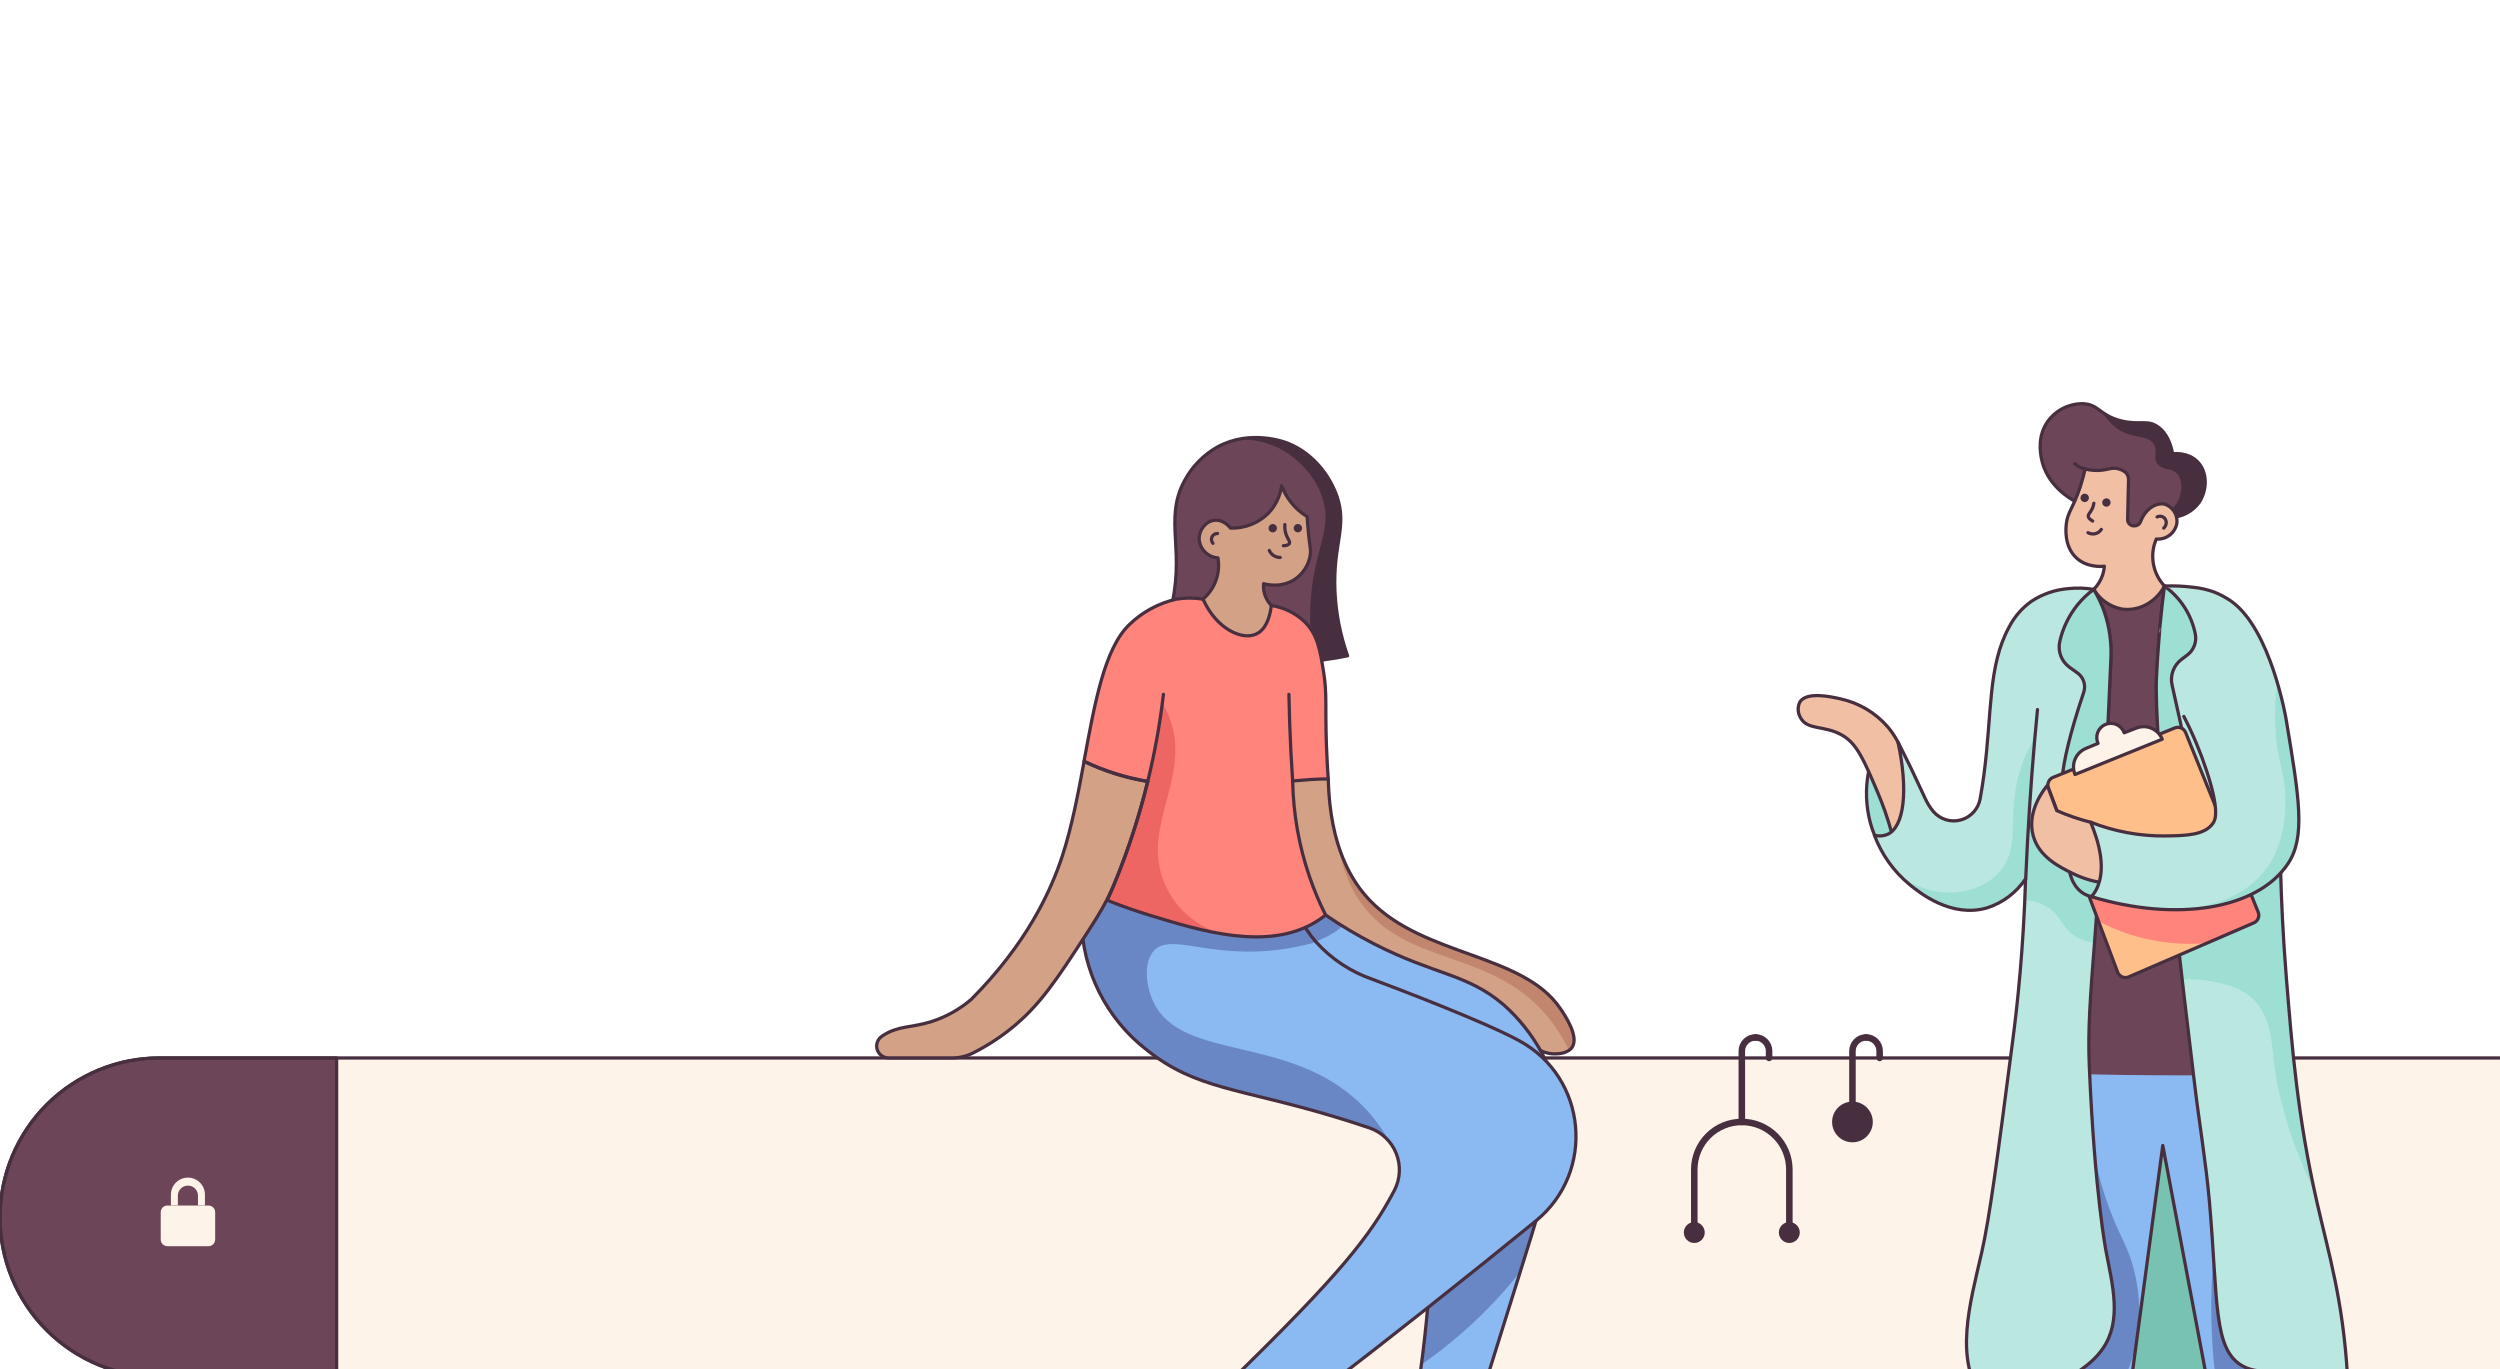 <svg width="765" height="419" viewBox="0 -68 765 419" fill="none" xmlns="http://www.w3.org/2000/svg">
<g clip-path="url(#clip0_4_2)">
<path d="M48.81 255.73H765V353.35H48.81C35.865 353.35 23.45 348.208 14.296 339.054C5.142 329.9 0 317.485 0 304.54H0C0 291.595 5.142 279.18 14.296 270.026C23.45 260.872 35.865 255.73 48.81 255.73V255.73Z" fill="#FDF3E8"/>
<path d="M48.81 255.73H103V353.35H48.81C35.865 353.35 23.45 348.208 14.296 339.054C5.142 329.9 0 317.485 0 304.54H0C0 291.595 5.142 279.18 14.296 270.026C23.45 260.872 35.865 255.73 48.81 255.73V255.73Z" fill="#6D4558"/>
<path d="M48.81 255.73H103V353.35H48.81C35.865 353.35 23.45 348.208 14.296 339.054C5.142 329.9 0 317.485 0 304.54H0C0 291.595 5.142 279.18 14.296 270.026C23.45 260.872 35.865 255.73 48.81 255.73V255.73Z" stroke="#472F40" stroke-linecap="round" stroke-linejoin="round"/>
<path d="M765 353.35H48.81C35.865 353.35 23.45 348.208 14.296 339.054C5.142 329.9 0 317.485 0 304.54H0C0 291.595 5.142 279.18 14.296 270.026C23.45 260.872 35.865 255.73 48.81 255.73H765" stroke="#472F40" stroke-linecap="round" stroke-linejoin="round"/>
<path d="M63.8 300.89H51.22C50.093 300.89 49.18 301.803 49.18 302.93V311.29C49.18 312.417 50.093 313.33 51.22 313.33H63.8C64.927 313.33 65.84 312.417 65.84 311.29V302.93C65.84 301.803 64.927 300.89 63.8 300.89Z" fill="#FDF3E8"/>
<path d="M54.43 297.7C54.475 296.915 54.818 296.176 55.39 295.636C55.962 295.096 56.718 294.795 57.505 294.795C58.291 294.795 59.048 295.096 59.62 295.636C60.192 296.176 60.535 296.915 60.58 297.7V300.86H62.71V297.79C62.741 297.087 62.629 296.386 62.381 295.727C62.134 295.069 61.755 294.468 61.269 293.959C60.782 293.451 60.198 293.047 59.551 292.771C58.904 292.494 58.208 292.352 57.505 292.352C56.801 292.352 56.105 292.494 55.459 292.771C54.812 293.047 54.227 293.451 53.741 293.959C53.255 294.468 52.876 295.069 52.629 295.727C52.381 296.386 52.269 297.087 52.3 297.79V300.86H54.43V297.7Z" fill="#FDF3E8"/>
<path d="M406.44 170.31C406.93 191.24 413.73 201.9 419.31 207.66C435.87 224.74 466.04 223.77 477.45 240.6C478.86 242.67 483.29 249.21 481.05 252.48C479.81 254.31 476.97 254.48 476.05 254.48C470.34 254.71 466.6 249.55 466.15 248.9C456.217 242.503 445.859 236.79 435.15 231.8C412.34 221.17 402.97 220.86 395.55 212.18C389.44 205.03 384.49 191.99 390.33 166.1C393.474 164.771 396.997 164.643 400.23 165.74C402.698 166.631 404.855 168.219 406.44 170.31V170.31Z" fill="#D2A186"/>
<path d="M419.31 207.66C414.953 203.074 411.701 197.554 409.8 191.52V191.52C410.669 197.438 412.875 203.081 416.25 208.02C430.03 227.74 455.8 222.31 473.13 242.58C475.927 245.859 478.265 249.502 480.08 253.41C480.472 253.17 480.812 252.854 481.08 252.48C483.32 249.21 478.89 242.67 477.48 240.6C466 223.77 435.87 224.74 419.31 207.66Z" fill="#C2866F"/>
<path d="M406.44 170.31C406.93 191.24 413.73 201.9 419.31 207.66C435.87 224.74 466.04 223.77 477.45 240.6C478.86 242.67 483.29 249.21 481.05 252.48C479.81 254.31 476.97 254.48 476.05 254.48C470.34 254.71 466.6 249.55 466.15 248.9C456.217 242.503 445.859 236.79 435.15 231.8C412.34 221.17 402.97 220.86 395.55 212.18C389.44 205.03 384.49 191.99 390.33 166.1C393.474 164.771 396.997 164.643 400.23 165.74C402.698 166.631 404.855 168.219 406.44 170.31V170.31Z" stroke="#472F40" stroke-linecap="round" stroke-linejoin="round"/>
<path d="M465.21 321.12C463.61 326.23 454.77 354.53 447.29 378.47C445.24 378.21 443.18 377.93 441.09 377.64C437.51 377.14 434 376.607 430.56 376.04C432.07 368.44 433.45 360.42 434.61 352.04C436.527 338.191 437.729 324.253 438.21 310.28L438.93 269.96C431.25 267.66 399.64 257.26 387.63 228.02C385.508 222.837 384.115 217.385 383.49 211.82C388.334 209.213 393.939 208.385 399.33 209.48C401.55 209.981 403.677 210.832 405.63 212C410.377 215.253 415.327 218.199 420.45 220.82C439.13 230.39 448.93 229.94 459.99 239.36C464.817 243.61 468.844 248.69 471.88 254.36C480.74 271.61 474.93 290.05 465.21 321.12Z" fill="#8ABAF1"/>
<path d="M465.21 289.92C456.58 288.09 446.31 293.12 438.34 303.33L438.21 310.26C437.8 322.31 436.8 335.49 434.94 349.58C443.431 343.689 451.248 336.881 458.25 329.28C460.79 326.53 463.1 323.8 465.25 321.12C468.54 310.62 471.38 301.57 473.35 293.51C470.887 291.811 468.125 290.593 465.21 289.92V289.92Z" fill="#6986C5"/>
<path d="M405.23 219C407.259 218.065 409.144 216.846 410.83 215.38C408.77 214.1 407.02 212.94 405.63 211.99C403.677 210.822 401.55 209.971 399.33 209.47C398.91 209.38 398.48 209.3 398.06 209.23C397.39 210 397.32 210.99 397.22 212.4C397.13 213.61 396.94 216.4 398.93 218.4C399.927 219.343 401.206 219.933 402.57 220.08C403.479 219.777 404.367 219.416 405.23 219V219Z" fill="#6986C5"/>
<path d="M461.18 411.72L430.74 399.08C429.369 398.508 428.246 397.466 427.573 396.141C426.901 394.816 426.722 393.295 427.07 391.85C427.863 388.577 428.63 385.217 429.37 381.77C431.28 382.4 433.23 383.03 435.21 383.64C438.47 384.647 441.667 385.58 444.8 386.44L444.54 387.27C444.246 388.203 444.228 389.201 444.487 390.145C444.746 391.089 445.271 391.937 446 392.59C446.67 393.2 447.43 393.84 448.29 394.5C454.65 399.37 458.73 399.19 462.15 402.78C463.557 404.307 464.584 406.143 465.15 408.14C465.293 408.674 465.286 409.238 465.13 409.768C464.973 410.299 464.672 410.776 464.262 411.146C463.851 411.517 463.346 411.766 462.802 411.868C462.258 411.969 461.696 411.918 461.18 411.72V411.72Z" fill="#FF847C"/>
<path d="M384.11 410.44C383.999 410.848 383.778 411.217 383.47 411.507C383.163 411.797 382.782 411.997 382.369 412.085C381.956 412.172 381.526 412.145 381.128 412.004C380.729 411.864 380.377 411.617 380.11 411.29C371.22 400.849 364.17 388.974 359.26 376.17C358.841 375.098 358.75 373.926 359 372.802C359.249 371.678 359.827 370.654 360.66 369.86C362.95 367.68 365.77 364.99 368.95 361.92L369.38 361.51C370.193 362.803 371.05 364.11 371.95 365.43C374.462 369.104 377.18 372.633 380.09 376C379.114 376.962 378.488 378.222 378.31 379.58C377.897 382.524 378.067 385.521 378.81 388.4C380.27 393.91 383.14 395.7 384.39 400.64C385.151 403.875 385.055 407.253 384.11 410.44V410.44Z" fill="#FF847C"/>
<path d="M447.29 378.47C446.44 381.2 445.61 383.87 444.8 386.47C441.66 385.61 438.463 384.677 435.21 383.67C433.21 383.06 431.28 382.43 429.37 381.8C429.77 379.92 430.167 378.01 430.56 376.07C434 376.63 437.51 377.163 441.09 377.67C443.18 377.93 445.24 378.21 447.29 378.47Z" fill="#D2A186"/>
<path d="M387.34 370.44C385.14 372.11 382.93 373.77 380.73 375.44C380.501 375.608 380.287 375.795 380.09 376C377.197 372.631 374.496 369.102 372 365.43C371.1 364.097 370.243 362.79 369.43 361.51C371.69 359.33 373.853 357.233 375.92 355.22C378.91 360.865 382.775 366.002 387.37 370.44H387.34Z" fill="#D2A186"/>
<path d="M465.21 321.12C463.61 326.23 454.77 354.53 447.29 378.47C445.24 378.21 443.18 377.93 441.09 377.64C437.51 377.14 434 376.607 430.56 376.04C432.07 368.44 433.45 360.42 434.61 352.04C436.527 338.191 437.729 324.253 438.21 310.28L438.93 269.96C431.25 267.66 399.64 257.26 387.63 228.02C385.508 222.837 384.115 217.385 383.49 211.82C388.334 209.213 393.939 208.385 399.33 209.48C401.55 209.981 403.677 210.832 405.63 212C410.377 215.253 415.327 218.199 420.45 220.82C439.13 230.39 448.93 229.94 459.99 239.36C464.817 243.61 468.844 248.69 471.88 254.36C480.74 271.61 474.93 290.05 465.21 321.12Z" stroke="#472F40" stroke-linecap="round" stroke-linejoin="round"/>
<path d="M447.29 378.47C446.44 381.2 445.61 383.87 444.8 386.47C441.66 385.61 438.463 384.677 435.21 383.67C433.21 383.06 431.28 382.43 429.37 381.8C429.77 379.92 430.167 378.01 430.56 376.07C434 376.63 437.51 377.163 441.09 377.67C443.18 377.93 445.24 378.21 447.29 378.47Z" stroke="#472F40" stroke-linecap="round" stroke-linejoin="round"/>
<path d="M461.18 411.72L430.74 399.08C429.369 398.508 428.246 397.466 427.573 396.141C426.901 394.816 426.722 393.295 427.07 391.85C427.863 388.577 428.63 385.217 429.37 381.77C431.28 382.4 433.23 383.03 435.21 383.64C438.47 384.647 441.667 385.58 444.8 386.44L444.54 387.27C444.246 388.203 444.228 389.201 444.487 390.145C444.746 391.089 445.271 391.937 446 392.59C446.67 393.2 447.43 393.84 448.29 394.5C454.65 399.37 458.73 399.19 462.15 402.78C463.557 404.307 464.584 406.143 465.15 408.14C465.293 408.674 465.286 409.238 465.13 409.768C464.973 410.299 464.672 410.776 464.262 411.146C463.851 411.517 463.346 411.766 462.802 411.868C462.258 411.969 461.696 411.918 461.18 411.72V411.72Z" stroke="#472F40" stroke-linecap="round" stroke-linejoin="round"/>
<path d="M469.94 305.63C448.86 322.81 427.193 339.953 404.94 357.06C399.08 361.56 393.223 366.02 387.37 370.44C382.774 366.002 378.91 360.866 375.92 355.22C410.35 321.73 419.41 310.04 426.6 296.4L426.65 296.3C427.565 294.561 428.091 292.644 428.193 290.681C428.295 288.718 427.969 286.757 427.239 284.933C426.509 283.108 425.391 281.464 423.964 280.113C422.536 278.763 420.832 277.738 418.97 277.11C414.74 275.68 411.15 274.56 408.36 273.72C379.21 264.95 365.92 265.33 350.92 253.28C344.8 248.557 339.824 242.516 336.361 235.604C332.898 228.693 331.038 221.09 330.92 213.36L334.7 201.72C341.165 201.153 347.665 201.093 354.14 201.54C369.137 202.613 383.824 206.337 397.52 212.54C398.932 215.327 400.685 217.927 402.74 220.28C407.397 225.436 413.278 229.336 419.84 231.62C427.84 234.62 453.78 244.48 464.66 250.34L464.93 250.49C485.72 261.8 488.29 290.69 469.94 305.63Z" fill="#8ABAF1"/>
<path d="M418.94 277.11C421.521 277.979 423.777 279.611 425.41 281.79V281.79C423.571 278.37 421.335 275.178 418.75 272.28C396.75 247.65 361.75 257.65 352.87 238.44C350.52 233.38 349.92 226.14 353.23 222.78C357.91 218.04 367.64 223.78 384.91 223.14C390.945 222.91 396.93 221.943 402.73 220.26C400.675 217.907 398.922 215.307 397.51 212.52C394.79 211.3 391.75 210.05 388.44 208.85C384.477 209.637 380.469 210.182 376.44 210.48C361.98 211.484 347.47 209.44 333.85 204.48L330.96 213.35C331.078 221.079 332.938 228.683 336.401 235.594C339.864 242.506 344.84 248.547 350.96 253.27C365.96 265.27 379.25 264.94 408.4 273.71C411.12 274.56 414.71 275.68 418.94 277.11Z" fill="#6986C5"/>
<path d="M384.11 410.44C383.999 410.848 383.778 411.217 383.47 411.507C383.163 411.797 382.782 411.997 382.369 412.085C381.956 412.172 381.526 412.145 381.128 412.004C380.729 411.864 380.377 411.617 380.11 411.29C371.22 400.849 364.17 388.974 359.26 376.17C358.841 375.098 358.75 373.926 359 372.802C359.249 371.678 359.827 370.654 360.66 369.86C362.95 367.68 365.77 364.99 368.95 361.92L369.38 361.51C370.193 362.803 371.05 364.11 371.95 365.43C374.462 369.104 377.18 372.633 380.09 376C379.114 376.962 378.488 378.222 378.31 379.58C377.897 382.524 378.067 385.521 378.81 388.4C380.27 393.91 383.14 395.7 384.39 400.64C385.151 403.875 385.055 407.253 384.11 410.44V410.44Z" stroke="#472F40" stroke-linecap="round" stroke-linejoin="round"/>
<path d="M387.34 370.44C385.14 372.11 382.93 373.77 380.73 375.44C380.501 375.608 380.287 375.795 380.09 376C377.197 372.631 374.496 369.102 372 365.43C371.1 364.097 370.243 362.79 369.43 361.51C371.69 359.33 373.853 357.233 375.92 355.22C378.91 360.865 382.775 366.002 387.37 370.44H387.34Z" stroke="#472F40" stroke-linecap="round" stroke-linejoin="round"/>
<path d="M469.94 305.63C448.86 322.81 427.193 339.953 404.94 357.06C399.08 361.56 393.223 366.02 387.37 370.44C382.774 366.002 378.91 360.866 375.92 355.22C410.35 321.73 419.41 310.04 426.6 296.4L426.65 296.3C427.565 294.561 428.091 292.644 428.193 290.681C428.295 288.718 427.969 286.757 427.239 284.933C426.509 283.108 425.391 281.464 423.964 280.113C422.536 278.763 420.832 277.738 418.97 277.11C414.74 275.68 411.15 274.56 408.36 273.72C379.21 264.95 365.92 265.33 350.92 253.28C344.8 248.557 339.824 242.516 336.361 235.604C332.898 228.693 331.038 221.09 330.92 213.36L334.7 201.72C341.165 201.153 347.665 201.093 354.14 201.54C369.137 202.613 383.824 206.337 397.52 212.54C398.932 215.327 400.685 217.927 402.74 220.28C407.397 225.436 413.278 229.336 419.84 231.62C427.84 234.62 453.78 244.48 464.66 250.34L464.93 250.49C485.72 261.8 488.29 290.69 469.94 305.63Z" stroke="#472F40" stroke-linecap="round" stroke-linejoin="round"/>
<path d="M394.09 67.63C393.27 67.3 382.63 63.2 372.43 68.83C368.181 71.246 364.711 74.827 362.43 79.15C355.89 91.35 363.17 100.67 357.87 119.95C357.266 122.147 356.545 124.31 355.71 126.43C373.442 134.493 393.287 136.679 412.35 132.67C410.11 126.337 408.809 119.71 408.49 113C407.83 98.33 412.44 93.12 408.97 83.48C408.39 81.85 404.61 71.88 394.09 67.63Z" fill="#6D4558"/>
<path d="M394.09 67.63C393.27 67.3 382.63 63.2 372.43 68.83C368.181 71.246 364.711 74.827 362.43 79.15C355.89 91.35 363.17 100.67 357.87 119.95C357.266 122.147 356.545 124.31 355.71 126.43C373.442 134.493 393.287 136.679 412.35 132.67C410.11 126.337 408.809 119.71 408.49 113C407.83 98.33 412.44 93.12 408.97 83.48C408.39 81.85 404.61 71.88 394.09 67.63Z" stroke="#472F40" stroke-linecap="round" stroke-linejoin="round"/>
<path d="M392.05 69.5C392.99 70.01 401.52 74.72 404.64 84.27C407.92 94.27 402.03 99.73 401.03 116.27C400.676 122.292 401.042 128.335 402.12 134.27C405.55 133.95 408.958 133.435 412.33 132.73C410.09 126.377 408.797 119.729 408.49 113C407.83 98.33 412.44 93.12 408.97 83.48C408.39 81.86 404.61 71.89 394.09 67.64C389.226 65.85 383.964 65.435 378.88 66.44C383.46 66.315 387.995 67.368 392.05 69.5V69.5Z" fill="#472F40"/>
<path d="M351.21 171.12C348.655 181.577 345.333 191.831 341.27 201.8C339.751 205.52 337.921 209.106 335.8 212.52C334.8 214.15 333.65 215.96 332.37 217.92C323.32 231.85 318.18 239.64 309.57 246.6C305.915 249.556 301.952 252.111 297.75 254.22C295.81 255.204 293.665 255.717 291.49 255.72H271.87C271.094 255.718 270.34 255.466 269.718 255.003C269.096 254.539 268.639 253.888 268.415 253.145C268.191 252.403 268.212 251.608 268.474 250.878C268.735 250.148 269.225 249.521 269.87 249.09L270 249C274.74 245.81 278.74 246.56 284.9 244.65C289.388 243.222 293.549 240.918 297.14 237.87C314.01 220.93 321.46 205.03 325.14 193.71C328.01 184.89 329.92 174.8 331.74 164.94C337.915 167.913 344.486 169.984 351.25 171.09L351.21 171.12Z" fill="#D2A186"/>
<path d="M400.77 200.46C402.135 204.409 403.759 208.264 405.63 212C404.732 212.724 403.79 213.392 402.81 214C387.95 223.15 367.63 216.93 351.63 212C348.63 211.09 344.19 209.63 338.85 207.5C344.025 195.764 348.16 183.598 351.21 171.14C344.446 170.038 337.876 167.97 331.7 165C334.96 147.33 337.92 130.45 345.59 123.11C349.569 119.27 354.52 116.587 359.91 115.35C362.63 114.887 365.409 114.887 368.13 115.35C368.46 115.79 373.18 121.9 380.61 121.29C383.807 120.974 386.797 119.56 389.07 117.29C392.89 117.883 396.437 119.628 399.24 122.29C403.11 126.11 403.92 130.74 405 137.5C406.14 144.6 405.44 147.62 405.9 160.27C406.06 164.57 406.28 168.08 406.44 170.35C404.74 170.35 402.97 170.41 401.13 170.53C399.29 170.65 397.43 170.8 395.55 170.98C395.738 181.019 397.5 190.967 400.77 200.46V200.46Z" fill="#FF847C"/>
<path d="M360.63 209.28C358.537 206.759 356.893 203.898 355.77 200.82C349.77 184.01 364.5 169.57 357.93 151.82C357.328 150.184 356.574 148.607 355.68 147.11C355.09 151.67 354.33 156.46 353.34 161.45C352.673 164.783 351.963 167.993 351.21 171.08C348.161 183.538 344.025 195.705 338.85 207.44C344.19 209.57 348.64 211.03 351.63 211.94C358.515 214.194 365.527 216.038 372.63 217.46C367.991 215.815 363.857 212.997 360.63 209.28V209.28Z" fill="#ED6663"/>
<path d="M351.21 171.12C348.643 181.607 345.301 191.889 341.21 201.88C339.711 205.547 337.908 209.083 335.82 212.45C334.82 214.1 333.64 215.94 332.35 217.92C323.3 231.85 318.16 239.64 309.55 246.6C305.895 249.556 301.932 252.111 297.73 254.22C295.79 255.204 293.645 255.717 291.47 255.72H271.87C271.094 255.718 270.34 255.466 269.718 255.003C269.096 254.539 268.639 253.888 268.415 253.145C268.191 252.403 268.212 251.608 268.474 250.878C268.735 250.148 269.225 249.521 269.87 249.09L270 249C274.74 245.81 278.74 246.56 284.9 244.65C289.388 243.222 293.549 240.918 297.14 237.87C314.01 220.93 321.46 205.03 325.14 193.71C328.01 184.89 329.92 174.8 331.74 164.94C337.915 167.913 344.486 169.984 351.25 171.09L351.21 171.12Z" stroke="#472F40" stroke-linecap="round" stroke-linejoin="round"/>
<path d="M400.77 200.46C402.135 204.409 403.759 208.264 405.63 212C404.732 212.724 403.79 213.392 402.81 214C387.95 223.15 367.63 216.93 351.63 212C348.63 211.09 344.19 209.63 338.85 207.5C344.025 195.764 348.16 183.598 351.21 171.14C344.446 170.038 337.876 167.97 331.7 165C334.96 147.33 337.92 130.45 345.59 123.11C349.569 119.27 354.52 116.587 359.91 115.35C362.63 114.887 365.409 114.887 368.13 115.35C368.46 115.79 373.18 121.9 380.61 121.29C383.807 120.974 386.797 119.56 389.07 117.29C392.89 117.883 396.437 119.628 399.24 122.29C403.11 126.11 403.92 130.74 405 137.5C406.14 144.6 405.44 147.62 405.9 160.27C406.06 164.57 406.28 168.08 406.44 170.35C404.74 170.35 402.97 170.41 401.13 170.53C399.29 170.65 397.43 170.8 395.55 170.98C395.738 181.019 397.5 190.967 400.77 200.46V200.46Z" stroke="#472F40" stroke-linecap="round" stroke-linejoin="round"/>
<path d="M351.21 171.12C353.357 162.347 354.96 153.45 356.01 144.48" stroke="#472F40" stroke-linecap="round" stroke-linejoin="round"/>
<path d="M395.55 170.94C395.35 168 395.17 165.02 395.01 162C394.71 156 394.51 150.16 394.41 144.48" stroke="#472F40" stroke-linecap="round" stroke-linejoin="round"/>
<path d="M368.13 115.32C369.915 113.794 371.274 111.831 372.074 109.622C372.873 107.413 373.085 105.035 372.69 102.72C371.175 102.618 369.751 101.963 368.689 100.878C367.626 99.794 367 98.356 366.93 96.84C366.93 94.2 368.93 91.44 371.73 91.2C374.53 90.96 376.41 93.44 376.53 93.6C378.682 93.673 380.826 93.302 382.828 92.511C384.831 91.719 386.649 90.524 388.17 89C390.344 86.7 391.743 83.776 392.17 80.64C392.848 82.441 393.799 84.128 394.99 85.64C396.374 87.41 398.068 88.915 399.99 90.08C400.06 91.36 400.19 93.3 400.44 95.66C400.86 99.66 401.13 100.14 400.98 101.51C400.8 102.959 400.333 104.358 399.607 105.625C398.881 106.892 397.91 108.002 396.75 108.89C392.41 112.2 387.26 110.78 386.67 110.6C386.61 111.185 386.61 111.775 386.67 112.36C386.912 114.2 387.731 115.915 389.01 117.26C388.92 118.26 388.29 124.14 384.51 125.96C380.24 128.1 372.24 124.57 368.13 115.32Z" fill="#D2A186"/>
<path d="M368.13 115.32C369.915 113.794 371.274 111.831 372.074 109.622C372.873 107.413 373.085 105.035 372.69 102.72C371.175 102.618 369.751 101.963 368.689 100.878C367.626 99.794 367 98.356 366.93 96.84C366.93 94.2 368.93 91.44 371.73 91.2C374.53 90.96 376.41 93.44 376.53 93.6C378.682 93.673 380.826 93.302 382.828 92.511C384.831 91.719 386.649 90.524 388.17 89C390.344 86.7 391.743 83.776 392.17 80.64C392.848 82.441 393.799 84.128 394.99 85.64C396.374 87.41 398.068 88.915 399.99 90.08C400.06 91.36 400.19 93.3 400.44 95.66C400.86 99.66 401.13 100.14 400.98 101.51C400.8 102.959 400.333 104.358 399.607 105.625C398.881 106.892 397.91 108.002 396.75 108.89C392.41 112.2 387.26 110.78 386.67 110.6C386.61 111.185 386.61 111.775 386.67 112.36C386.912 114.2 387.731 115.915 389.01 117.26C388.92 118.26 388.29 124.14 384.51 125.96C380.24 128.1 372.24 124.57 368.13 115.32Z" stroke="#472F40" stroke-linecap="round" stroke-linejoin="round"/>
<path d="M372.56 95.25C372.207 95.238 371.859 95.331 371.559 95.515C371.258 95.7 371.019 95.968 370.87 96.288C370.72 96.607 370.668 96.964 370.72 97.312C370.772 97.661 370.925 97.987 371.16 98.25" stroke="#472F40" stroke-linecap="round" stroke-linejoin="round"/>
<path d="M389.46 94.91C390.167 94.91 390.74 94.337 390.74 93.63C390.74 92.923 390.167 92.35 389.46 92.35C388.753 92.35 388.18 92.923 388.18 93.63C388.18 94.337 388.753 94.91 389.46 94.91Z" fill="#472F40"/>
<path d="M397.15 94.91C397.857 94.91 398.43 94.337 398.43 93.63C398.43 92.923 397.857 92.35 397.15 92.35C396.443 92.35 395.87 92.923 395.87 93.63C395.87 94.337 396.443 94.91 397.15 94.91Z" fill="#472F40"/>
<path d="M393.17 92.51C393.068 93.69 393.253 94.877 393.71 95.97C394.18 97.07 394.81 97.7 394.56 98.27C394.31 98.84 393.45 98.95 392.72 98.99" stroke="#472F40" stroke-linecap="round" stroke-linejoin="round"/>
<path d="M391.74 102.58C391.08 102.583 390.431 102.41 389.86 102.08C389.217 101.696 388.707 101.123 388.4 100.44" stroke="#472F40" stroke-linecap="round" stroke-linejoin="round"/>
<path d="M571.79 168.06C570.766 173.307 570.958 178.719 572.35 183.88C572.697 185.134 573.118 186.366 573.61 187.57C574.151 188.148 574.807 188.606 575.535 188.916C576.264 189.226 577.049 189.381 577.84 189.37C578.821 189.319 579.771 189.009 580.593 188.471C581.415 187.934 582.08 187.188 582.52 186.31C582.039 181.825 580.395 177.544 577.75 173.89C576.098 171.632 574.084 169.662 571.79 168.06V168.06Z" fill="#9DDFD3"/>
<path d="M571.79 168.06C570.766 173.307 570.958 178.719 572.35 183.88C572.697 185.134 573.118 186.366 573.61 187.57C574.151 188.148 574.807 188.606 575.535 188.916C576.264 189.226 577.049 189.381 577.84 189.37C578.821 189.319 579.771 189.009 580.593 188.471C581.415 187.934 582.08 187.188 582.52 186.31C582.039 181.825 580.395 177.544 577.75 173.89C576.098 171.632 574.084 169.662 571.79 168.06V168.06Z" stroke="#472F40" stroke-linecap="round" stroke-linejoin="round"/>
<path d="M580.81 159.16C579.963 157.512 578.937 155.963 577.75 154.54C573.925 150.089 568.742 147.021 563 145.81C560.56 145.26 552.82 143.5 550.76 146.81C550.39 147.557 550.213 148.385 550.244 149.218C550.275 150.051 550.515 150.863 550.94 151.58C553.03 155.58 558.24 153.82 563.72 156.98C568.23 159.59 570.33 164.51 574.52 174.35C576.212 178.32 577.635 182.399 578.78 186.56C580.374 186.213 581.833 185.41 582.98 184.25C586.13 180.9 585.13 175.39 584.15 169.94C583.469 166.227 582.348 162.608 580.81 159.16V159.16Z" fill="#F0BFA4"/>
<path d="M580.81 159.16C579.963 157.512 578.937 155.963 577.75 154.54C573.925 150.089 568.742 147.021 563 145.81C560.56 145.26 552.82 143.5 550.76 146.81C550.39 147.557 550.213 148.385 550.244 149.218C550.275 150.051 550.515 150.863 550.94 151.58C553.03 155.58 558.24 153.82 563.72 156.98C568.23 159.59 570.33 164.51 574.52 174.35C576.212 178.32 577.635 182.399 578.78 186.56C580.374 186.213 581.833 185.41 582.98 184.25C586.13 180.9 585.13 175.39 584.15 169.94C583.469 166.227 582.348 162.608 580.81 159.16V159.16Z" stroke="#472F40" stroke-linecap="round" stroke-linejoin="round"/>
<path d="M666 90.12C668.747 89.616 671.199 88.086 672.86 85.84C675.39 82.21 675.7 76.4 672.26 73.12C669.49 70.48 665.65 70.76 664.82 70.84C664.29 68.06 663.09 64.33 659.95 62.37C656.81 60.41 654.51 62.17 648.95 60.75C642.47 59.09 642.26 55.75 637.43 55.53C635.328 55.496 633.249 55.969 631.369 56.909C629.489 57.849 627.864 59.228 626.63 60.93C623.45 65.36 624.34 70.36 624.63 72.09C626.14 80.51 633.63 84.7 634.85 85.34C635.57 86.61 641.52 96.85 649.66 96.76C653.24 96.76 657.54 94.67 660.22 93.4C662.226 92.453 664.158 91.356 666 90.12V90.12Z" fill="#6D4558"/>
<path d="M664.81 70.84C664.28 68.06 663.08 64.33 659.94 62.37C656.8 60.41 654.5 62.17 648.94 60.75C646.956 60.275 645.084 59.415 643.43 58.22V58.22C644.703 60.482 646.539 62.377 648.76 63.72C653.29 66.36 657.22 65.05 659.02 67.86C660.48 70.13 658.58 72.01 660.28 74.07C661.98 76.13 664.75 74.99 666.49 77.31C667.377 78.731 667.699 80.433 667.39 82.08C667.159 84.221 666.207 86.221 664.69 87.75C664.257 88.804 664.191 89.973 664.5 91.07C665.05 90.73 665.55 90.4 665.97 90.12C668.717 89.616 671.17 88.086 672.83 85.84C675.36 82.21 675.67 76.4 672.23 73.12C669.48 70.48 665.64 70.76 664.81 70.84Z" fill="#472F40"/>
<path d="M612.73 366C622.4 369.57 636.73 373.18 653.22 370.43C661.58 369.04 665.35 366.88 674.34 364.67C684.42 362.2 699.22 360.14 718.69 362.76C712.459 357.035 707.135 350.395 702.9 343.07C689.82 320.31 695.06 303.48 685.62 278.75C682.34 270.13 676.12 257.54 663.3 243.95L631.62 250.95C642.4 281.71 638.35 299.38 632.1 309.95C623.93 323.84 608.67 331.3 607.86 347.87C607.49 355.55 610.35 361.94 612.73 366Z" fill="#77C2B0"/>
<path d="M612.73 366C622.4 369.57 636.73 373.18 653.22 370.43C661.58 369.04 665.35 366.88 674.34 364.67C684.42 362.2 699.22 360.14 718.69 362.76C712.459 357.035 707.135 350.395 702.9 343.07C689.82 320.31 695.06 303.48 685.62 278.75C682.34 270.13 676.12 257.54 663.3 243.95L631.62 250.95C642.4 281.71 638.35 299.38 632.1 309.95C623.93 323.84 608.67 331.3 607.86 347.87C607.49 355.55 610.35 361.94 612.73 366Z" stroke="#472F40" stroke-linecap="round" stroke-linejoin="round"/>
<path d="M661.81 282.52L643.42 420H605.62C607.1 402.84 609.39 384.81 612.73 366C613.67 360.667 614.67 355.447 615.73 350.34L626.26 239.39C648.105 242.276 670.308 240.725 691.54 234.83C696.34 265.08 702.48 296.67 710.26 329.39C712.96 340.723 715.77 351.847 718.69 362.76L726.94 419.96H687.76L661.81 282.52Z" fill="#8ABAF1"/>
<path d="M718.69 362.8C716.27 353.753 713.937 344.547 711.69 335.18C706.272 333.576 701.003 331.509 695.94 329C689.23 325.586 682.969 321.353 677.3 316.4C676.544 325.561 676.457 334.766 677.04 343.94C677.68 353.94 678.61 355.72 679.38 356.94C684.56 364.81 694.59 362.17 706.92 369.18C712.733 372.554 717.729 377.171 721.55 382.7V382.7C720.59 376.04 719.637 369.407 718.69 362.8Z" fill="#6986C5"/>
<path d="M654.15 339.81C655.461 329.987 653.829 319.995 649.46 311.1L649.38 310.95C645.618 303.225 642.843 295.058 641.12 286.64C637.257 293.184 632.345 299.049 626.58 304C624.403 305.874 622.087 307.579 619.65 309.1C618.317 322.86 617.01 336.623 615.73 350.39C614.677 355.517 613.677 360.737 612.73 366.05C611.397 373.457 610.24 380.75 609.26 387.93L610.08 389.08C614.826 383.828 620.351 379.336 626.46 375.76C627.74 375.02 628.99 374.35 630.21 373.76C636.625 370.551 642.156 365.818 646.319 359.976C650.482 354.135 653.15 347.362 654.09 340.25L654.15 339.81Z" fill="#6986C5"/>
<path d="M661.81 282.52L643.42 420H605.62C607.1 402.84 609.39 384.81 612.73 366C613.67 360.667 614.67 355.447 615.73 350.34L626.26 239.39C648.105 242.276 670.308 240.725 691.54 234.83C696.34 265.08 702.48 296.67 710.26 329.39C712.96 340.723 715.77 351.847 718.69 362.76L726.94 419.96H687.76L661.81 282.52Z" stroke="#472F40" stroke-linecap="round" stroke-linejoin="round"/>
<path d="M627.61 260.44C627.46 244.86 627.53 232.24 627.61 223.96C627.72 212.41 627.95 199.25 629.53 147.64C629.93 134.64 630.27 123.91 630.53 116.92L640.73 112.36C643.898 114.726 647.789 115.92 651.739 115.738C655.689 115.556 659.454 114.008 662.39 111.36C663.39 114.22 665.05 118.95 666.77 124.86C677.57 162.1 673.32 183.78 679.01 222.06C680.974 235.187 683.78 248.173 687.41 260.94C675.177 261.1 662.697 261.1 649.97 260.94C642.417 260.827 634.963 260.66 627.61 260.44Z" fill="#6D4558"/>
<path d="M697.89 199.16C698.09 206.82 698.54 217.83 699.61 231.04C701.38 252.81 703.09 273.91 708.97 299.8C712.61 315.8 716.97 329.86 718.33 353.08C718.57 357.19 718.65 360.58 718.69 362.8C716.025 359.878 712.905 357.406 709.45 355.48C698.71 349.54 692.45 353.48 686.17 349.96C677.17 344.87 678.74 330.1 676.09 299.8C675.03 287.67 672.96 275.65 671.53 263.56C668.53 238.44 658.87 160.56 659.9 138.91C660.25 131.35 660.95 123.83 660.95 123.83C661.41 118.83 661.95 114.6 662.35 111.34C672.16 112.88 677.8 116.73 680.89 119.44C686.07 123.99 691.52 131.93 695.83 173.62C696.94 184.4 697.55 193.27 697.89 199.16Z" fill="#BAE8E0"/>
<path d="M688.38 236.79C694.61 241.72 695.15 250.56 695.58 254.97C696.58 264.71 699.52 278.48 708.3 296.79C702.96 272.28 701.3 251.98 699.61 231.07C698.54 217.86 698.09 206.85 697.89 199.19C697.73 196.4 697.51 192.92 697.2 188.9C686.398 192.588 675.092 194.588 663.68 194.83C664.96 207.34 666.41 220.18 667.74 231.7C670.794 231.527 673.857 231.736 676.86 232.32C679.44 232.8 684.61 233.81 688.38 236.79Z" fill="#9DDFD3"/>
<path d="M640.69 112.36C638.114 111.919 635.489 111.838 632.89 112.12C628.863 112.443 624.984 113.778 621.61 116C618.74 118.04 616.401 120.739 614.79 123.87C608.26 135.8 609.6 150.14 607.09 168.98C606.83 170.98 606.46 173.45 605.93 176.4C605.663 177.925 604.971 179.345 603.932 180.493C602.894 181.642 601.551 182.473 600.06 182.892C598.569 183.31 596.99 183.298 595.505 182.857C594.021 182.416 592.691 181.564 591.67 180.4L591.61 180.33C589.48 177.81 588.95 175.79 584.89 167.33C583.2 163.82 581.75 160.99 580.81 159.17C583.95 173.7 582.75 185 577.57 187.33C576.302 187.858 574.894 187.946 573.57 187.58C575.774 193.484 579.5 198.701 584.37 202.7C587.37 205.16 597.09 213 608.04 209.81C612.867 208.263 617.025 205.121 619.83 200.9C619.18 222.15 617.37 239.29 615.83 250.9C611.19 286.63 608.83 304.49 606.41 315.22C602.77 331.11 597.83 347.91 606.89 360.34C608.504 362.544 610.446 364.486 612.65 366.1C610.96 362.73 611.22 360.78 611.81 359.62C614.03 355.21 622.73 358.25 632.57 353.62C633.14 353.35 639.66 350.21 643.49 344.62C649.32 336.11 646.49 325.47 644.49 315.1C644.49 315.1 641 297.58 639.33 258.34C638.85 247.04 639.59 237.53 641.07 218.5C641.07 218.5 643.82 183.1 645.93 134.08C646.231 129.057 645.552 124.023 643.93 119.26C643.091 116.854 642.006 114.542 640.69 112.36Z" fill="#BAE8E0"/>
<path d="M634.92 218.43C636.733 219.563 638.79 220.248 640.92 220.43V220.43C640.92 219.76 641.03 219.11 641.08 218.43C641.08 218.43 641.78 209.38 642.75 194.12C638.58 193.34 633.19 193.34 627.33 189.26C624.773 187.458 622.555 185.216 620.78 182.64C620.513 188.267 620.237 193.893 619.95 199.52C619.84 202.16 619.72 204.79 619.6 207.43C622.385 207.564 625.071 208.505 627.33 210.14C630.88 212.8 631.15 216 634.92 218.43Z" fill="#9DDFD3"/>
<path d="M611.88 198.81C609.096 201.785 605.441 203.801 601.44 204.57C591.68 206.87 583.55 201.57 581.78 200.31C582.615 201.148 583.492 201.943 584.41 202.69C587.41 205.15 597.13 212.99 608.08 209.8C612.907 208.253 617.065 205.111 619.87 200.89C620.157 193.943 620.533 186.86 621 179.64C621.493 172.153 622.053 164.82 622.68 157.64C621.674 159.316 620.772 161.053 619.98 162.84C612.65 179.39 619.35 190.29 611.88 198.81Z" fill="#9DDFD3"/>
<path d="M666 90.12C668.747 89.616 671.199 88.086 672.86 85.84C675.39 82.21 675.7 76.4 672.26 73.12C669.49 70.48 665.65 70.76 664.82 70.84C664.29 68.06 663.09 64.33 659.95 62.37C656.81 60.41 654.51 62.17 648.95 60.75C642.47 59.09 642.26 55.75 637.43 55.53C635.328 55.496 633.249 55.969 631.369 56.909C629.489 57.849 627.864 59.228 626.63 60.93C623.45 65.36 624.34 70.36 624.63 72.09C626.14 80.51 633.63 84.7 634.85 85.34C635.57 86.61 641.52 96.85 649.66 96.76C653.24 96.76 657.54 94.67 660.22 93.4C662.226 92.453 664.158 91.356 666 90.12V90.12Z" stroke="#472F40" stroke-linecap="round" stroke-linejoin="round"/>
<path d="M662.35 111.34C660.568 109.449 659.38 107.077 658.932 104.518C658.484 101.958 658.797 99.324 659.83 96.94C661.299 97.069 662.762 96.641 663.929 95.74C665.096 94.84 665.882 93.533 666.13 92.08C666.263 90.855 665.981 89.621 665.328 88.576C664.675 87.532 663.689 86.737 662.53 86.32C660.01 85.61 656.53 87.58 655.04 91.57C654.89 92.002 654.597 92.369 654.21 92.611C653.822 92.853 653.364 92.955 652.91 92.9H652.7C652.226 92.831 651.794 92.588 651.489 92.218C651.184 91.849 651.028 91.379 651.05 90.9C651.137 86.9 651.23 82.87 651.33 78.81C651.344 78.289 651.223 77.774 650.977 77.314C650.732 76.855 650.371 76.468 649.93 76.19C649.216 75.748 648.42 75.456 647.59 75.33C646.05 75.12 645.17 75.64 643.27 75.87C641.523 76.073 639.753 75.95 638.05 75.51C637.79 76.68 637.34 78.51 636.61 80.79C634.41 87.56 632.72 88.53 632.29 92.31C632.16 93.48 631.51 99.19 635.41 102.75C638.6 105.67 642.89 105.37 643.93 105.27C643.867 106.125 643.706 106.971 643.45 107.79C642.899 109.504 641.953 111.066 640.69 112.35C641.61 113.892 642.843 115.223 644.311 116.257C645.779 117.291 647.448 118.004 649.21 118.35C654.29 119.17 659.62 116.39 662.35 111.34Z" fill="#F0BFA4"/>
<path d="M662.35 111.34C660.568 109.449 659.38 107.077 658.932 104.518C658.484 101.958 658.797 99.324 659.83 96.94C661.299 97.069 662.762 96.641 663.929 95.74C665.096 94.84 665.882 93.533 666.13 92.08C666.263 90.855 665.981 89.621 665.328 88.576C664.675 87.532 663.689 86.737 662.53 86.32C660.01 85.61 656.53 87.58 655.04 91.57C654.89 92.002 654.597 92.369 654.21 92.611C653.822 92.853 653.364 92.955 652.91 92.9H652.7C652.226 92.831 651.794 92.588 651.489 92.218C651.184 91.849 651.028 91.379 651.05 90.9C651.137 86.9 651.23 82.87 651.33 78.81C651.344 78.289 651.223 77.774 650.977 77.314C650.732 76.855 650.371 76.468 649.93 76.19C649.216 75.748 648.42 75.456 647.59 75.33C646.05 75.12 645.17 75.64 643.27 75.87C641.523 76.073 639.753 75.95 638.05 75.51C637.79 76.68 637.34 78.51 636.61 80.79C634.41 87.56 632.72 88.53 632.29 92.31C632.16 93.48 631.51 99.19 635.41 102.75C638.6 105.67 642.89 105.37 643.93 105.27C643.867 106.125 643.706 106.971 643.45 107.79C642.899 109.504 641.953 111.066 640.69 112.35C641.61 113.892 642.843 115.223 644.311 116.257C645.779 117.291 647.448 118.004 649.21 118.35C654.29 119.17 659.62 116.39 662.35 111.34Z" stroke="#472F40" stroke-linecap="round" stroke-linejoin="round"/>
<path d="M638.05 75.52C636.848 75.279 635.739 74.704 634.85 73.86" stroke="#472F40" stroke-linecap="round" stroke-linejoin="round"/>
<path d="M640.69 112.36C638.114 111.919 635.489 111.838 632.89 112.12C628.863 112.443 624.984 113.778 621.61 116C618.74 118.04 616.401 120.739 614.79 123.87C608.26 135.8 609.6 150.14 607.09 168.98C606.83 170.98 606.46 173.45 605.93 176.4C605.663 177.925 604.971 179.345 603.932 180.493C602.894 181.642 601.551 182.473 600.06 182.892C598.569 183.31 596.99 183.298 595.505 182.857C594.021 182.416 592.691 181.564 591.67 180.4L591.61 180.33C589.48 177.81 588.95 175.79 584.89 167.33C583.2 163.82 581.75 160.99 580.81 159.17C583.95 173.7 582.75 185 577.57 187.33C576.302 187.858 574.894 187.946 573.57 187.58C575.774 193.484 579.5 198.701 584.37 202.7C587.37 205.16 597.09 213 608.04 209.81C612.867 208.263 617.025 205.121 619.83 200.9C619.18 222.15 617.37 239.29 615.83 250.9C611.19 286.63 608.83 304.49 606.41 315.22C602.77 331.11 597.83 347.91 606.89 360.34C608.504 362.544 610.446 364.486 612.65 366.1C610.96 362.73 611.22 360.78 611.81 359.62C614.03 355.21 622.73 358.25 632.57 353.62C633.14 353.35 639.66 350.21 643.49 344.62C649.32 336.11 646.49 325.47 644.49 315.1C644.49 315.1 641 297.58 639.33 258.34C638.85 247.04 639.59 237.53 641.07 218.5C641.07 218.5 643.82 183.1 645.93 134.08C646.231 129.057 645.552 124.023 643.93 119.26C643.091 116.854 642.006 114.542 640.69 112.36Z" stroke="#472F40" stroke-linecap="round" stroke-linejoin="round"/>
<path d="M635.65 117.16C633.055 120.407 631.226 124.198 630.3 128.25C629.957 129.723 630.059 131.265 630.593 132.681C631.127 134.096 632.069 135.321 633.3 136.2L635.71 137.93C636.617 138.583 637.291 139.508 637.635 140.572C637.979 141.635 637.973 142.78 637.62 143.84C629.07 169.26 630.05 177.36 632.99 179.68C635.129 181.185 637.065 182.959 638.75 184.96C640.435 186.994 641.835 189.248 642.91 191.66C643.84 176.92 644.96 156.96 645.91 134.02C646.211 128.997 645.532 123.964 643.91 119.2C643.067 116.815 641.982 114.523 640.67 112.36C638.797 113.737 637.11 115.351 635.65 117.16V117.16Z" fill="#9DDFD3"/>
<path d="M635.65 117.16C633.055 120.407 631.226 124.198 630.3 128.25C629.957 129.723 630.059 131.265 630.593 132.681C631.127 134.096 632.069 135.321 633.3 136.2L635.71 137.93C636.617 138.583 637.291 139.508 637.635 140.572C637.979 141.635 637.973 142.78 637.62 143.84C629.07 169.26 630.05 177.36 632.99 179.68C635.129 181.185 637.065 182.959 638.75 184.96C640.435 186.994 641.835 189.248 642.91 191.66C643.84 176.92 644.96 156.96 645.91 134.02C646.211 128.997 645.532 123.964 643.91 119.2C643.067 116.815 641.982 114.523 640.67 112.36C638.797 113.737 637.11 115.351 635.65 117.16V117.16Z" stroke="#472F40" stroke-linecap="round" stroke-linejoin="round"/>
<path d="M619.87 200.89C620.03 197.163 620.21 193.413 620.41 189.64C621.163 175.8 622.183 162.3 623.47 149.14" stroke="#472F40" stroke-linecap="round" stroke-linejoin="round"/>
<path d="M697.89 199.16C698.09 206.82 698.54 217.83 699.61 231.04C701.38 252.81 703.09 273.91 708.97 299.8C712.61 315.8 716.97 329.86 718.33 353.08C718.57 357.19 718.65 360.58 718.69 362.8C716.025 359.878 712.905 357.406 709.45 355.48C698.71 349.54 692.45 353.48 686.17 349.96C677.17 344.87 678.74 330.1 676.09 299.8C675.03 287.67 672.96 275.65 671.53 263.56C668.53 238.44 658.87 160.56 659.9 138.91C660.25 131.35 660.95 123.83 660.95 123.83C661.41 118.83 661.95 114.6 662.35 111.34C672.16 112.88 677.8 116.73 680.89 119.44C686.07 123.99 691.52 131.93 695.83 173.62C696.94 184.4 697.55 193.27 697.89 199.16Z" stroke="#472F40" stroke-linecap="round" stroke-linejoin="round"/>
<path d="M659.9 138.91C659.44 148.45 661.07 168.91 663.28 190.91C664.988 186.938 666.962 183.086 669.19 179.38V179.38C670.998 176.38 671.578 172.798 670.81 169.38L664.65 141.59C664.33 140.143 664.435 138.635 664.951 137.246C665.467 135.857 666.373 134.647 667.56 133.76L669.26 132.48C670.238 131.757 670.992 130.773 671.438 129.641C671.883 128.51 672.002 127.276 671.78 126.08C670.619 120.147 667.235 114.881 662.32 111.36C661.89 114.62 661.38 118.87 660.92 123.85C661 123.83 660.25 131.35 659.9 138.91Z" fill="#9DDFD3"/>
<path d="M659.9 138.91C659.44 148.45 661.07 168.91 663.28 190.91C664.988 186.938 666.962 183.086 669.19 179.38V179.38C670.998 176.38 671.578 172.798 670.81 169.38L664.65 141.59C664.33 140.143 664.435 138.635 664.951 137.246C665.467 135.857 666.373 134.647 667.56 133.76L669.26 132.48C670.238 131.757 670.992 130.773 671.438 129.641C671.883 128.51 672.002 127.276 671.78 126.08C670.619 120.147 667.235 114.881 662.32 111.36C661.89 114.62 661.38 118.87 660.92 123.85C661 123.83 660.25 131.35 659.9 138.91Z" stroke="#472F40" stroke-linecap="round" stroke-linejoin="round"/>
<path d="M637.92 85.63C638.627 85.63 639.2 85.057 639.2 84.35C639.2 83.643 638.627 83.07 637.92 83.07C637.213 83.07 636.64 83.643 636.64 84.35C636.64 85.057 637.213 85.63 637.92 85.63Z" fill="#472F40"/>
<path d="M644.56 87.05C645.267 87.05 645.84 86.477 645.84 85.77C645.84 85.063 645.267 84.49 644.56 84.49C643.853 84.49 643.28 85.063 643.28 85.77C643.28 86.477 643.853 87.05 644.56 87.05Z" fill="#472F40"/>
<path d="M640.72 86C640.645 86.542 640.494 87.071 640.27 87.57C639.7 88.87 638.97 89.25 639.01 89.96C639.01 90.33 639.29 90.86 640.36 91.44" stroke="#472F40" stroke-linecap="round" stroke-linejoin="round"/>
<path d="M638.92 95C639.605 95.379 640.407 95.49 641.17 95.31C641.923 95.119 642.576 94.651 643 94" stroke="#472F40" stroke-linecap="round" stroke-linejoin="round"/>
<path d="M660.07 90.18C660.349 90.039 660.657 89.966 660.97 89.966C661.283 89.966 661.591 90.039 661.87 90.18C662.153 90.342 662.392 90.571 662.566 90.846C662.74 91.121 662.845 91.435 662.87 91.76C662.887 92.105 662.826 92.449 662.693 92.767C662.56 93.085 662.357 93.37 662.1 93.6" stroke="#472F40" stroke-linecap="round" stroke-linejoin="round"/>
<path d="M626.81 173.12L648 229.49C648.121 229.812 648.306 230.105 648.543 230.353C648.781 230.601 649.066 230.798 649.382 230.933C649.698 231.068 650.038 231.137 650.381 231.136C650.725 231.136 651.064 231.066 651.38 230.93L689.7 214.38C690.301 214.11 690.773 213.617 691.016 213.004C691.259 212.392 691.253 211.708 691 211.1L668.8 156.15C668.675 155.841 668.49 155.559 668.255 155.321C668.021 155.083 667.743 154.894 667.435 154.764C667.128 154.634 666.798 154.566 666.464 154.564C666.13 154.561 665.799 154.625 665.49 154.75L628.24 169.88C627.627 170.128 627.134 170.605 626.867 171.21C626.6 171.815 626.58 172.5 626.81 173.12V173.12Z" fill="#FFBF8A"/>
<path d="M686 198.77C676.398 201.853 666.261 202.909 656.23 201.87C649.115 201.12 642.152 199.313 635.57 196.51L642.06 213.83C645.045 215.425 648.159 216.763 651.37 217.83C659.067 220.331 667.184 221.28 675.25 220.62L689.63 214.41C689.938 214.283 690.217 214.096 690.452 213.861C690.688 213.626 690.875 213.347 691.002 213.039C691.129 212.732 691.194 212.402 691.194 212.069C691.194 211.737 691.128 211.407 691 211.1L686 198.77Z" fill="#FF847C"/>
<path d="M626.81 173.12L648 229.49C648.121 229.812 648.306 230.105 648.543 230.353C648.781 230.601 649.066 230.798 649.382 230.933C649.698 231.068 650.038 231.137 650.381 231.136C650.725 231.136 651.064 231.066 651.38 230.93L689.7 214.38C690.301 214.11 690.773 213.617 691.016 213.004C691.259 212.392 691.253 211.708 691 211.1L668.8 156.15C668.675 155.841 668.49 155.559 668.255 155.321C668.021 155.083 667.743 154.894 667.435 154.764C667.128 154.634 666.798 154.566 666.464 154.564C666.13 154.561 665.799 154.625 665.49 154.75L628.24 169.88C627.627 170.128 627.134 170.605 626.867 171.21C626.6 171.815 626.58 172.5 626.81 173.12V173.12Z" stroke="#472F40" stroke-linecap="round" stroke-linejoin="round"/>
<path d="M650 156.23C649.806 155.68 649.502 155.174 649.106 154.745C648.711 154.315 648.233 153.97 647.701 153.73C647.169 153.491 646.593 153.361 646.01 153.35C645.426 153.339 644.846 153.446 644.305 153.665C643.764 153.884 643.273 154.211 642.862 154.625C642.45 155.039 642.127 155.532 641.912 156.075C641.696 156.617 641.593 157.198 641.608 157.782C641.623 158.365 641.757 158.939 642 159.47L638.32 161C637.572 161.302 636.891 161.749 636.316 162.315C635.741 162.881 635.284 163.556 634.971 164.299C634.658 165.043 634.495 165.841 634.491 166.647C634.488 167.454 634.644 168.254 634.95 169V169L661.64 158.2C661.34 157.45 660.894 156.767 660.329 156.191C659.763 155.614 659.089 155.156 658.345 154.841C657.601 154.527 656.802 154.363 655.995 154.36C655.187 154.356 654.387 154.512 653.64 154.82L650 156.23Z" fill="#FDF3E8"/>
<path d="M650 156.23C649.806 155.68 649.502 155.174 649.106 154.745C648.711 154.315 648.233 153.97 647.701 153.73C647.169 153.491 646.593 153.361 646.01 153.35C645.426 153.339 644.846 153.446 644.305 153.665C643.764 153.884 643.273 154.211 642.862 154.625C642.45 155.039 642.127 155.532 641.912 156.075C641.696 156.617 641.593 157.198 641.608 157.782C641.623 158.365 641.757 158.939 642 159.47L638.32 161C637.572 161.302 636.891 161.749 636.316 162.315C635.741 162.881 635.284 163.556 634.971 164.299C634.658 165.043 634.495 165.841 634.491 166.647C634.488 167.454 634.644 168.254 634.95 169V169L661.64 158.2C661.34 157.45 660.894 156.767 660.329 156.191C659.763 155.614 659.089 155.156 658.345 154.841C657.601 154.527 656.802 154.363 655.995 154.36C655.187 154.356 654.387 154.512 653.64 154.82L650 156.23Z" stroke="#472F40" stroke-linecap="round" stroke-linejoin="round"/>
<path d="M640 206.38C639.222 206.214 638.473 205.931 637.78 205.54C633.64 203.2 633.06 197.81 632.98 196.9L647.5 199.78C646.987 201.817 645.777 203.611 644.08 204.85C642.871 205.696 641.467 206.222 640 206.38Z" fill="#9DDFD3"/>
<path d="M640 206.38C639.222 206.214 638.473 205.931 637.78 205.54C633.64 203.2 633.06 197.81 632.98 196.9L647.5 199.78C646.987 201.817 645.777 203.611 644.08 204.85C642.871 205.696 641.467 206.222 640 206.38Z" stroke="#472F40" stroke-linecap="round" stroke-linejoin="round"/>
<path d="M639.76 183.61C638.2 183.21 636.54 182.73 634.76 182.14C632.76 181.47 631 180.76 629.36 180.04L626.48 172.36C625.77 173.19 620.05 180.06 622.16 187.75C623.93 194.19 630.09 197.23 634.22 199.27C637.6 200.93 641.252 201.966 645 202.33C646.579 199.482 647.12 196.173 646.53 192.97C646.11 191.027 645.291 189.191 644.126 187.58C642.961 185.969 641.474 184.617 639.76 183.61V183.61Z" fill="#F0BFA4"/>
<path d="M639.76 183.61C638.2 183.21 636.54 182.73 634.76 182.14C632.76 181.47 631 180.76 629.36 180.04L626.48 172.36C625.77 173.19 620.05 180.06 622.16 187.75C623.93 194.19 630.09 197.23 634.22 199.27C637.6 200.93 641.252 201.966 645 202.33C646.579 199.482 647.12 196.173 646.53 192.97C646.11 191.027 645.291 189.191 644.126 187.58C642.961 185.969 641.474 184.617 639.76 183.61V183.61Z" stroke="#472F40" stroke-linecap="round" stroke-linejoin="round"/>
<path d="M662.35 111.34C665.235 111.208 668.126 111.328 670.99 111.7C673.224 111.991 675.426 112.487 677.57 113.18C679.325 113.889 681.001 114.781 682.57 115.84C694.93 124.35 699.57 152.2 699.57 152.2C703.57 176.2 705.57 188.13 700.11 196.3C690.73 210.3 666.11 214.25 639.99 206.38C640.21 206.12 640.42 205.85 640.62 205.57C645.35 198.9 641.92 188.79 639.72 183.57C646.967 186.434 654.698 187.87 662.49 187.8C668.83 187.71 674.72 187.63 677.25 183.8C677.82 182.94 679.3 180.27 675.25 167.96C673.37 162.201 671.029 156.603 668.25 151.22C669.67 151.05 679.6 149.73 682.94 142.57C687.23 133.4 677.11 122.4 674.84 119.94C671.351 116.2 667.088 113.266 662.35 111.34Z" fill="#BAE8E0"/>
<path d="M700.15 196.3C705.61 188.13 703.61 176.15 699.61 152.2C698.905 148.342 697.987 144.526 696.86 140.77C696.06 146.402 695.932 152.108 696.48 157.77C697.23 165.4 698.71 167.5 699.18 173.25C699.38 175.57 700.37 187.51 694.18 196.83C685.54 209.78 667.88 210.36 664.64 210.37C680.57 210.62 693.82 205.77 700.15 196.3Z" fill="#9DDFD3"/>
<path d="M662.35 111.34C665.235 111.208 668.126 111.328 670.99 111.7C673.237 111.914 675.448 112.411 677.57 113.18C679.325 113.889 681.001 114.781 682.57 115.84C694.93 124.35 699.57 152.2 699.57 152.2C703.57 176.2 705.57 188.13 700.11 196.3C690.73 210.3 666.11 214.25 639.99 206.38C640.21 206.12 640.42 205.85 640.62 205.57C645.35 198.9 641.92 188.79 639.72 183.57C646.967 186.434 654.698 187.87 662.49 187.8C668.83 187.71 674.72 187.63 677.25 183.8C677.82 182.94 679.3 180.27 675.25 167.96C673.37 162.201 671.029 156.603 668.25 151.22" stroke="#472F40" stroke-linecap="round" stroke-linejoin="round"/>
<path d="M571 249.45C572.106 249.45 573.167 249.889 573.949 250.671C574.731 251.453 575.17 252.514 575.17 253.62V255.73" stroke="#472F40" stroke-width="2" stroke-linecap="round" stroke-linejoin="round"/>
<path d="M537.17 249.45C538.276 249.45 539.337 249.889 540.119 250.671C540.901 251.453 541.34 252.514 541.34 253.62V255.73" stroke="#472F40" stroke-width="2" stroke-linecap="round" stroke-linejoin="round"/>
<path d="M518.45 309.15V289.86C518.45 287.95 518.826 286.058 519.558 284.294C520.289 282.529 521.361 280.925 522.712 279.575C524.063 278.225 525.667 277.154 527.433 276.424C529.198 275.694 531.09 275.319 533 275.32V275.32C534.909 275.32 536.8 275.696 538.564 276.427C540.328 277.158 541.931 278.229 543.281 279.579C544.631 280.929 545.702 282.532 546.433 284.296C547.164 286.06 547.54 287.951 547.54 289.86V309.15" stroke="#472F40" stroke-width="2" stroke-linecap="round" stroke-linejoin="round"/>
<path d="M518.45 312.35C520.217 312.35 521.65 310.917 521.65 309.15C521.65 307.383 520.217 305.95 518.45 305.95C516.683 305.95 515.25 307.383 515.25 309.15C515.25 310.917 516.683 312.35 518.45 312.35Z" fill="#472F40"/>
<path d="M547.53 312.35C549.297 312.35 550.73 310.917 550.73 309.15C550.73 307.383 549.297 305.95 547.53 305.95C545.763 305.95 544.33 307.383 544.33 309.15C544.33 310.917 545.763 312.35 547.53 312.35Z" fill="#472F40"/>
<path d="M533 275.32V253.62C533.003 252.513 533.444 251.452 534.228 250.671C535.011 249.889 536.073 249.45 537.18 249.45" stroke="#472F40" stroke-width="2" stroke-linecap="round" stroke-linejoin="round"/>
<path d="M566.85 275.32V253.62C566.853 252.513 567.294 251.452 568.078 250.671C568.862 249.889 569.923 249.45 571.03 249.45" stroke="#472F40" stroke-width="2" stroke-linecap="round" stroke-linejoin="round"/>
<path d="M566.85 281.55C570.291 281.55 573.08 278.761 573.08 275.32C573.08 271.879 570.291 269.09 566.85 269.09C563.409 269.09 560.62 271.879 560.62 275.32C560.62 278.761 563.409 281.55 566.85 281.55Z" fill="#472F40"/>
</g>
<defs>
<clipPath id="clip0_4_2">
<rect width="765" height="420" fill="white"/>
</clipPath>
</defs>
</svg>
